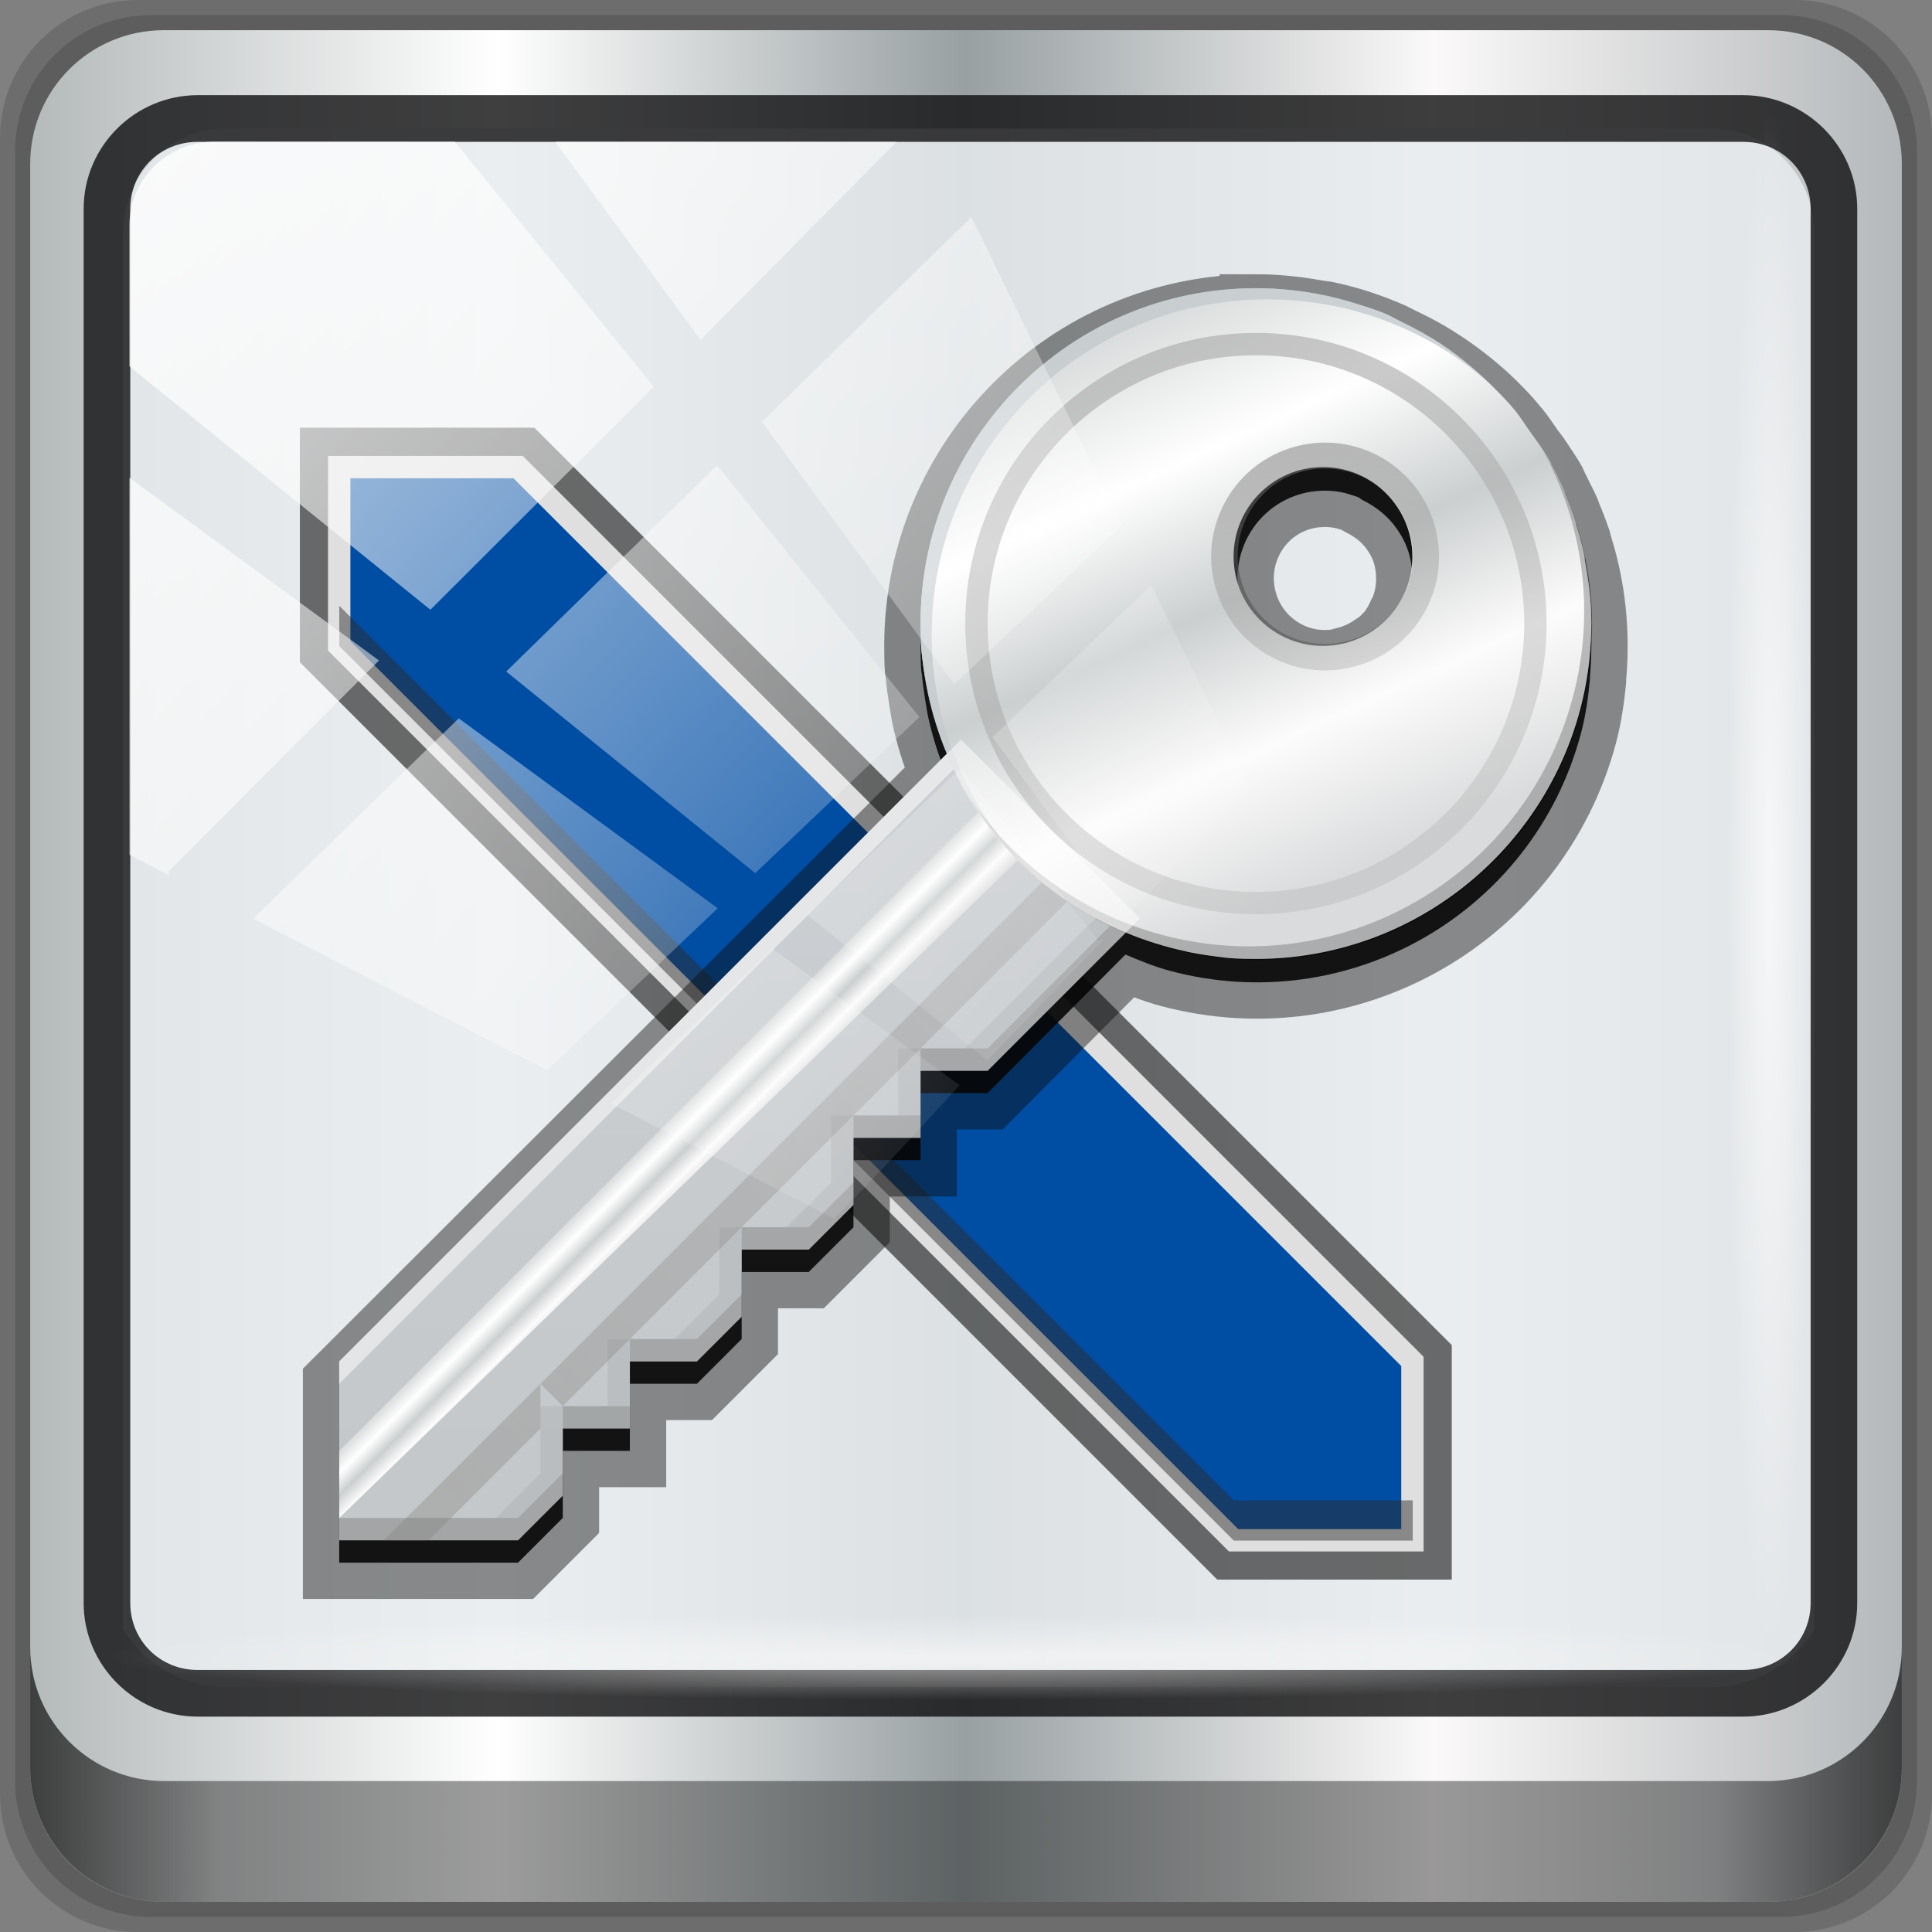 <?xml version="1.0" encoding="UTF-8" standalone="no"?>
<!-- Created with Inkscape (http://www.inkscape.org/) -->

<svg
   xmlns:dc="http://purl.org/dc/elements/1.1/"
   xmlns:cc="http://creativecommons.org/ns#"
   xmlns:rdf="http://www.w3.org/1999/02/22-rdf-syntax-ns#"
   xmlns:svg="http://www.w3.org/2000/svg"
   xmlns="http://www.w3.org/2000/svg"
   xmlns:xlink="http://www.w3.org/1999/xlink"
   xmlns:sodipodi="http://sodipodi.sourceforge.net/DTD/sodipodi-0.dtd"
   xmlns:inkscape="http://www.inkscape.org/namespaces/inkscape"
   width="96"
   height="96"
   viewBox="0 0 96 96"
   version="1.1"
   id="svg1072"
   inkscape:version="0.92.2 2405546, 2018-03-11"
   sodipodi:docname="keepass.svg">
  <rect x="0" y="0" width="96" height="96" fill="#808080" stroke="none"/>
  <defs
     id="defs1066">
    <linearGradient
       id="linearGradient888">
      <stop
         offset="0"
         style="stop-color:#8b9398;stop-opacity:1"
         id="stop884" />
      <stop
         offset="1"
         style="stop-color:#a3a9b1;stop-opacity:1"
         id="stop886" />
    </linearGradient>
    <linearGradient
       y2="47"
       x2="90"
       y1="47"
       x1="6"
       gradientTransform="matrix(1.107,0,0,1.107,-4.994,-3.621)"
       gradientUnits="userSpaceOnUse"
       id="linearGradient4071"
       xlink:href="#linearGradient6139-0"
       inkscape:collect="always" />
    <linearGradient
       id="linearGradient6139-0">
      <stop
         style="stop-color:#b4b9ba;stop-opacity:1"
         offset="0"
         id="stop6141-2" />
      <stop
         id="stop6151-0"
         offset="0.25"
         style="stop-color:#ffffff;stop-opacity:1;" />
      <stop
         id="stop6147-1"
         offset="0.5"
         style="stop-color:#98a0a2;stop-opacity:1" />
      <stop
         style="stop-color:#fbf9f9;stop-opacity:1;"
         offset="0.75"
         id="stop6149-4" />
      <stop
         style="stop-color:#b4b8ba;stop-opacity:1"
         offset="1"
         id="stop6143-4" />
    </linearGradient>
    <linearGradient
       gradientUnits="userSpaceOnUse"
       y2="88.172"
       x2="94.5"
       y1="88.172"
       x1="1.5"
       id="linearGradient4129"
       xlink:href="#linearGradient3832-0-6-1-1"
       inkscape:collect="always"
       gradientTransform="translate(0.149,0.415)" />
    <linearGradient
       id="linearGradient3832-0-6-1-1">
      <stop
         id="stop3834-6-3-7-1"
         offset="0"
         style="stop-color:#000000;stop-opacity:1;" />
      <stop
         style="stop-color:#000000;stop-opacity:0.588;"
         offset="0.1"
         id="stop3872-2-4" />
      <stop
         id="stop3844-6-2-7-6"
         offset="0.9"
         style="stop-color:#000000;stop-opacity:0.588;" />
      <stop
         id="stop3836-5-0-2-9"
         offset="1"
         style="stop-color:#000000;stop-opacity:1;" />
    </linearGradient>
    <radialGradient
       r="43.199"
       fy="44.893"
       fx="13.948"
       cy="44.893"
       cx="13.948"
       gradientTransform="matrix(0.975,0,0,0.049,34.048,80.582)"
       gradientUnits="userSpaceOnUse"
       id="radialGradient7462"
       xlink:href="#linearGradient3737"
       inkscape:collect="always" />
    <linearGradient
       id="linearGradient3737">
      <stop
         id="stop3739"
         style="stop-color:#ffffff;stop-opacity:1"
         offset="0" />
      <stop
         id="stop3741"
         style="stop-color:#ffffff;stop-opacity:0"
         offset="1" />
    </linearGradient>
    <radialGradient
       r="43.199"
       fy="44.893"
       fx="13.948"
       cy="44.893"
       cx="13.948"
       gradientTransform="matrix(0.888,0,0,0.049,31.96,-90.317)"
       gradientUnits="userSpaceOnUse"
       id="radialGradient7464"
       xlink:href="#linearGradient3737"
       inkscape:collect="always" />
    <linearGradient
       y2="14.514"
       x2="50.528"
       y1="-28.642"
       x1="2.771"
       gradientUnits="userSpaceOnUse"
       id="linearGradient4767"
       xlink:href="#linearGradient3737"
       inkscape:collect="always" />
    <clipPath
       clipPathUnits="userSpaceOnUse"
       id="clipPath4156-4-1">
      <path
         style="opacity:0.6;fill:#ffffff;fill-opacity:1;stroke:none"
         d="m 27.046,-55.695 -14.214,13.321 h 0.061 l 15.653,21.771 10.231,-10.546 C 38.562,-32.302 27.468,-54.819 27.046,-55.695 Z M 9.647,-39.383 -5.241,-25.321 15.988,-7.806 26.372,-18.383 Z m 31.491,12.951 -9.741,9.714 8.945,12.458 7.781,-7.555 z m -49.84,4.379 -13.754,12.982 26.283,13.846 0.061,-0.062 -0.123,-0.062 L 13.599,-5.401 -8.702,-22.053 Z m 38.015,7.401 -9.803,9.775 11.579,9.559 7.628,-7.401 -8.669,-11.009 z m 20.187,5.674 -7.383,7.216 6.188,8.542 5.82,-6.137 z m -32.195,6.322 -9.557,9.498 13.662,7.185 7.934,-7.678 z m 23.312,2.374 -7.107,6.938 8.363,6.907 5.361,-5.674 -0.061,-0.092 -0.092,0.123 -6.464,-8.203 z m -8.73,8.542 -7.505,7.339 10.354,5.458 c 1.397,-1.321 5.675,-6.123 5.851,-6.322 z"
         id="path4158-0-8"
         inkscape:connector-curvature="0" />
    </clipPath>
    <linearGradient
       x1="48"
       y1="72"
       x2="48"
       y2="-8"
       id="linearGradient4059-3"
       xlink:href="#linearGradient4062-1"
       gradientUnits="userSpaceOnUse"
       gradientTransform="translate(2,-2)" />
    <linearGradient
       id="linearGradient4062-1">
      <stop
         id="stop4064-1"
         style="stop-color:#206520;stop-opacity:1"
         offset="0" />
      <stop
         id="stop4066-1"
         style="stop-color:#5a9d35;stop-opacity:1"
         offset="1" />
    </linearGradient>
    <linearGradient
       x1="48"
       y1="72"
       x2="48"
       y2="24"
       id="linearGradient3131-2"
       xlink:href="#linearGradient6139-0"
       gradientUnits="userSpaceOnUse"
       gradientTransform="translate(2,-2)" />
    <linearGradient
       id="linearGradient3714-7">
      <stop
         id="stop3716-8"
         style="stop-color:#8b9398;stop-opacity:1"
         offset="0" />
      <stop
         id="stop3718-7"
         style="stop-color:#a3a9b1;stop-opacity:1"
         offset="1" />
    </linearGradient>
    <linearGradient
       x1="34"
       y1="58"
       x2="36"
       y2="60"
       id="linearGradient3127-5"
       xlink:href="#linearGradient6139-0"
       gradientUnits="userSpaceOnUse"
       gradientTransform="translate(2,-2)" />
    <linearGradient
       id="linearGradient3790-3">
      <stop
         id="stop3792-6"
         style="stop-color:#969696;stop-opacity:1"
         offset="0" />
      <stop
         id="stop3794-8"
         style="stop-color:#ffffff;stop-opacity:0.791"
         offset="1" />
    </linearGradient>
    <linearGradient
       x1="24"
       y1="75"
       x2="59.504"
       y2="39.496"
       id="linearGradient3123-6"
       xlink:href="#linearGradient3813-4"
       gradientUnits="userSpaceOnUse"
       gradientTransform="translate(3,-3)" />
    <linearGradient
       id="linearGradient3813-4">
      <stop
         id="stop3815-6"
         style="stop-color:#515151;stop-opacity:1"
         offset="0" />
      <stop
         id="stop3817-9"
         style="stop-color:#4f4f4f;stop-opacity:0.462"
         offset="1" />
    </linearGradient>
    <radialGradient
       cx="57"
       cy="37"
       r="15"
       fx="57"
       fy="37"
       id="radialGradient3827-7"
       xlink:href="#linearGradient3737"
       gradientUnits="userSpaceOnUse"
       gradientTransform="matrix(1.2,7.0502532e-8,-6.070424e-8,1.033,-9.4,-3.229)" />
    <linearGradient
       x1="54.99"
       y1="39.405"
       x2="62.823"
       y2="22.999"
       id="linearGradient3742-4"
       xlink:href="#linearGradient3813-4"
       gradientUnits="userSpaceOnUse"
       gradientTransform="matrix(1,0,0,-1,2,68)" />
    <linearGradient
       id="linearGradient3749-2">
      <stop
         id="stop3751-9"
         style="stop-color:#000000;stop-opacity:0.527"
         offset="0" />
      <stop
         id="stop3757-8"
         style="stop-color:#7f7f7f;stop-opacity:0"
         offset="0.5" />
      <stop
         id="stop3753-4"
         style="stop-color:#ffffff;stop-opacity:1"
         offset="1" />
    </linearGradient>
    <linearGradient
       x1="59"
       y1="32"
       x2="69.188"
       y2="32"
       id="linearGradient3755-1"
       xlink:href="#linearGradient3813-4"
       gradientUnits="userSpaceOnUse"
       gradientTransform="rotate(75,66.397,32.303)" />
    <linearGradient
       inkscape:collect="always"
       xlink:href="#linearGradient888"
       id="linearGradient936"
       gradientUnits="userSpaceOnUse"
       gradientTransform="translate(2,-2)"
       x1="48"
       y1="72"
       x2="48"
       y2="24" />
    <linearGradient
       inkscape:collect="always"
       xlink:href="#linearGradient6139-0"
       id="linearGradient892"
       x1="52.014"
       y1="22.106"
       x2="63"
       y2="46"
       gradientUnits="userSpaceOnUse" />
  </defs>
  <sodipodi:namedview
     id="base"
     pagecolor="#ffffff"
     bordercolor="#666666"
     borderopacity="1.0"
     inkscape:pageopacity="0.0"
     inkscape:pageshadow="2"
     inkscape:zoom="3.1386207"
     inkscape:cx="-48.213875"
     inkscape:cy="34.361445"
     inkscape:document-units="px"
     inkscape:current-layer="g2574"
     showgrid="false"
     inkscape:showpageshadow="false"
     units="px"
     inkscape:lockguides="false"
     inkscape:window-width="1920"
     inkscape:window-height="1048"
     inkscape:window-x="0"
     inkscape:window-y="0"
     inkscape:window-maximized="1" />
  <g
     inkscape:label="Livello 1"
     inkscape:groupmode="layer"
     id="layer1"
     transform="translate(0,-1026.52)">
    <g
       transform="translate(-0.149,1026.105)"
       style="display:inline"
       id="g2574">
      <path
         inkscape:connector-curvature="0"
         id="path3288"
         d="M 89.292,0.415 H 7.006 c -3.799,0 -6.857,3.058 -6.857,6.857 V 89.558 c 0,3.799 3.058,6.857 6.857,6.857 H 89.292 c 3.799,0 6.857,-3.058 6.857,-6.857 V 7.272 c 0,-3.799 -3.058,-6.857 -6.857,-6.857 z"
         style="display:inline;opacity:0.15;fill:#000000;fill-opacity:1;fill-rule:nonzero;stroke:none" />
      <path
         style="display:inline;opacity:0.15;fill:#000000;fill-opacity:1;fill-rule:nonzero;stroke:none"
         d="M 88.649,1.165 H 7.649 c -3.739,0 -6.75,3.01 -6.75,6.75 V 88.915 c 0,3.74 3.011,6.75 6.75,6.75 H 88.649 c 3.74,0 6.75,-3.01 6.75,-6.75 V 7.915 c 0,-3.739 -3.01,-6.75 -6.75,-6.75 z"
         id="path4085"
         inkscape:connector-curvature="0" />
      <path
         inkscape:connector-curvature="0"
         id="rect4251-1"
         d="M 88.006,1.915 H 8.292 c -3.68,0 -6.643,2.963 -6.643,6.643 V 88.272 c 0,3.68 2.963,6.643 6.643,6.643 H 88.006 c 3.68,0 6.643,-2.963 6.643,-6.643 V 8.558 c 0,-3.68 -2.963,-6.643 -6.643,-6.643 z"
         style="display:inline;fill:url(#linearGradient4071);fill-opacity:1;fill-rule:nonzero;stroke:none" />
      <path
         sodipodi:nodetypes="sscccsccscccsss"
         inkscape:connector-curvature="0"
         id="path3400-6"
         d="m 11.39,6.802 c -2.856,0 -5.124,2.315 -5.124,5.23 v 21.674 7.323 40.373 c 1.097,1.704 2.969,2.844 5.124,2.844 h 4.099 65.589 4.099 c 2.155,0 4.027,-1.14 5.124,-2.844 V 41.029 33.706 12.033 c 0,-2.916 -2.268,-5.23 -5.124,-5.23 z"
         style="display:inline;opacity:0.853;fill:#e8ebee;fill-opacity:1;fill-rule:nonzero;stroke:none;stroke-width:1.035" />
      <path
         style="color:#000000;font-style:normal;font-variant:normal;font-weight:normal;font-stretch:normal;font-size:medium;line-height:normal;font-family:Sans;-inkscape-font-specification:Sans;text-indent:0;text-align:start;text-decoration:none;text-decoration-line:none;letter-spacing:normal;word-spacing:normal;text-transform:none;writing-mode:lr-tb;direction:ltr;baseline-shift:baseline;text-anchor:start;display:inline;overflow:visible;visibility:visible;fill:#0a0a0b;fill-opacity:0.778;stroke:none;stroke-width:2.376;marker:none;enable-background:accumulate"
         d="m 9.974,5.144 c -3.117,0 -5.668,2.54 -5.668,5.646 v 69.278 c 0,3.106 2.551,5.646 5.668,5.646 H 86.766 c 3.117,0 5.668,-2.54 5.668,-5.646 V 10.79 c 0,-3.106 -2.551,-5.646 -5.668,-5.646 z m 0,2.319 H 86.766 c 1.888,0 3.352,1.48 3.352,3.327 v 69.278 c 0,1.846 -1.464,3.327 -3.352,3.327 H 9.974 c -1.888,0 -3.352,-1.48 -3.352,-3.327 V 10.79 c 0,-1.846 1.464,-3.327 3.352,-3.327 z"
         id="path4989"
         inkscape:connector-curvature="0" />
      <path
         id="path4118"
         d="m 1.649,82.259 v 6 c 0,3.68 2.976,6.656 6.656,6.656 H 87.993 c 3.68,0 6.656,-2.976 6.656,-6.656 v -6 c 0,3.68 -2.976,6.656 -6.656,6.656 H 8.305 c -3.68,0 -6.656,-2.976 -6.656,-6.656 z"
         style="display:inline;opacity:0.658;fill:url(#linearGradient4129);fill-opacity:1;fill-rule:nonzero;stroke:none"
         inkscape:connector-curvature="0" />
      <rect
         ry="4.25"
         rx="0"
         y="80.665"
         x="5.524"
         height="4.25"
         width="84.25"
         id="rect4131"
         style="opacity:0.55;fill:url(#radialGradient7462);fill-opacity:1;stroke:none" />
      <rect
         transform="rotate(90)"
         style="opacity:0.669;fill:url(#radialGradient7464);fill-opacity:1;stroke:none"
         id="rect4141"
         width="76.75"
         height="4.25"
         x="5.975"
         y="-90.234"
         rx="0"
         ry="4.25" />
      <g
         transform="matrix(1.111,0,0,1.111,-7.438,-5.263)"
         id="g1151">
        <path
           d="m 22,26 v 8 l 40,40 h 8 V 66 L 30,26 Z"
           inkscape:connector-curvature="0"
           id="path4559"
           style="fill:none;fill-opacity:1;stroke:#000000;stroke-opacity:0.556;stroke-width:3.519;stroke-miterlimit:4;stroke-dasharray:none" />
        <path
           style="fill:#004da4;fill-opacity:1;stroke:#dfdfdf;stroke-opacity:1"
           id="path3855"
           inkscape:connector-curvature="0"
           d="m 22,26 v 8 l 40,40 h 8 V 66 L 30,26 Z" />
        <path
           style="fill:#2d2d2d;fill-opacity:0.49;stroke:none;stroke-width:1.111"
           d="M 16.863 30.107 L 16.863 32.107 L 61.316 76.562 L 70.207 76.562 L 70.207 74.562 L 61.316 74.562 L 16.863 30.107 z "
           transform="matrix(0.9,0,0,0.9,6.827,5.109)"
           id="path886" />
        <path
           style="opacity:0.898;fill:#000000;fill-opacity:1;stroke:#0e0e0e;stroke-opacity:0.504;stroke-width:3.249;stroke-miterlimit:4;stroke-dasharray:none"
           id="path3919"
           inkscape:connector-curvature="0"
           d="m 63,19 c -8.284,0 -15,6.716 -15,15 0,0.366 0.005,0.734 0.031,1.094 0.005,0.064 0.025,0.124 0.031,0.188 0.034,0.399 0.092,0.798 0.156,1.188 0.022,0.125 0.039,0.252 0.062,0.375 0.012,0.061 0.019,0.126 0.031,0.188 0.183,0.89 0.448,1.738 0.781,2.562 0.03,0.074 0.063,0.146 0.094,0.219 0.004,0.009 -0.004,0.022 0,0.031 L 22,67 v 8 h 8 l 2,-2 v -3 h 3 v -3 h 3 l 2,-2 v -3 h 3 l 2,-2 v -3 h 3 v -3 h 3 l 6.156,-6.188 h 0.031 c 0.637,0.27 1.282,0.535 1.969,0.719 8.002,2.144 16.231,-2.592 18.375,-10.594 0.214,-0.8 0.327,-1.609 0.406,-2.406 0.004,-0.041 -0.004,-0.084 0,-0.125 0.181,-1.987 -0.022,-3.947 -0.594,-5.781 -0.01,-0.031 -0.022,-0.063 -0.031,-0.094 -0.003,-0.009 0.003,-0.022 0,-0.031 -0.013,-0.041 -0.018,-0.084 -0.031,-0.125 -0.094,-0.285 -0.202,-0.565 -0.312,-0.844 -0.049,-0.126 -0.104,-0.251 -0.156,-0.375 -0.004,-0.009 0.004,-0.023 0,-0.031 -0.114,-0.266 -0.247,-0.523 -0.375,-0.781 -0.084,-0.167 -0.161,-0.337 -0.25,-0.5 -0.004,-0.008 0.004,-0.023 0,-0.031 -0.089,-0.163 -0.18,-0.313 -0.281,-0.469 -0.057,-0.097 -0.128,-0.186 -0.188,-0.281 -0.104,-0.152 -0.205,-0.319 -0.312,-0.469 C 75.339,25.495 75.257,25.41 75.188,25.312 74.98,25.023 74.789,24.711 74.562,24.438 74.332,24.159 74.094,23.886 73.844,23.625 73.78,23.564 73.721,23.497 73.656,23.438 73.635,23.417 73.615,23.396 73.594,23.375 73.552,23.334 73.511,23.291 73.469,23.25 72.828,22.626 72.12,22.064 71.375,21.562 71.081,21.365 70.784,21.177 70.469,21 70.355,20.934 70.241,20.875 70.125,20.812 69.921,20.704 69.706,20.6 69.5,20.5 69.332,20.419 69.167,20.333 69,20.25 c -0.934,-0.409 -1.884,-0.725 -2.906,-0.938 -0.02,-0.004 -0.043,0.004 -0.062,0 C 65.909,19.287 65.78,19.272 65.656,19.25 64.796,19.097 63.904,19 63,19 Z m 2.844,8.062 c 0.261,-0.015 0.528,-0.004 0.781,0.031 0.061,0.01 0.127,0.019 0.188,0.031 0.189,0.036 0.382,0.094 0.562,0.156 0.062,0.023 0.127,0.037 0.188,0.062 0.069,0.028 0.12,0.093 0.188,0.125 0.626,0.307 1.174,0.742 1.562,1.312 0.144,0.213 0.273,0.417 0.375,0.656 0.21,0.481 0.311,1.006 0.312,1.562 0,0.548 -0.11,1.056 -0.312,1.531 -0.005,0.013 -0.026,0.019 -0.031,0.031 -0.098,0.223 -0.208,0.457 -0.344,0.656 -0.005,0.007 0.005,0.024 0,0.031 -0.076,0.108 -0.163,0.212 -0.25,0.312 -0.029,0.034 -0.064,0.061 -0.094,0.094 -0.14,0.15 -0.274,0.279 -0.438,0.406 -0.006,0.005 -0.025,-0.005 -0.031,0 -0.396,0.304 -0.863,0.549 -1.375,0.688 l -0.031,0.031 C 65.003,35.341 62.873,34.091 62.312,32 c -0.56,-2.091 0.659,-4.252 2.75,-4.812 0.261,-0.07 0.521,-0.11 0.781,-0.125 z" />
        <path
           style="fill:url(#linearGradient936);fill-opacity:1;stroke:none"
           id="path3666"
           inkscape:connector-curvature="0"
           d="M 49.812,38.188 22,66 v 8 h 8 l 2,-2 v -3 h 3 v 0 -3 h 3 l 2,-2 v -3 h 3 l 2,-2 v -3 h 3 v 0 -3 h 3 l 6.812,-6.812 z" />
        <path
           style="opacity:0.6;fill:#eeeeee;stroke:none;fill-opacity:1"
           id="path3772"
           inkscape:connector-curvature="0"
           d="M 49.812,38.188 22,66 v 1 L 50.219,38.781 C 50.093,38.574 49.929,38.401 49.812,38.188 Z" />
        <path
           style="fill:url(#linearGradient3127-5);fill-opacity:1.0;stroke:none"
           id="path3788"
           inkscape:connector-curvature="0"
           d="M 50.594,41.406 22,70 v 3 L 52.375,43.562 c -0.656,-0.66 -1.256,-1.384 -1.781,-2.156 z" />
        <path
           style="opacity:0.785;fill:url(#linearGradient3123-6);fill-opacity:1;stroke:none"
           id="path3798"
           inkscape:connector-curvature="0"
           d="M 54.438,43.562 31,67 32,68 55.594,44.406 c -0.386,-0.263 -0.766,-0.547 -1.125,-0.844 -0.006,-0.005 -0.025,0.005 -0.031,0 z M 31,67 24,74 h 2 l 5,-5 z" />
        <path
           style="opacity:0.15;fill:#000000;fill-opacity:1;stroke:none"
           id="path3910"
           inkscape:connector-curvature="0"
           d="M 56.812,45.188 50,52 h -3 v 3 h -3 v 3 l -2,2 h -3 v 3 l -2,2 h -3 v 3 h -3 v 3 l -2,2 h -7 v 1 h 8 l 2,-2 v -3 h 3 v -3 h 3 l 2,-2 v -3 h 3 l 2,-2 v -3 h 3 v -3 h 3 l 6.812,-6.812 z" />
        <path
           style="opacity:0.375;fill:#000000;fill-opacity:1;stroke:none"
           id="path3133"
           inkscape:connector-curvature="0"
           d="M 57.312,45.688 51,52 h -3 v 1 h 3 l 6.812,-6.812 z M 45,55 v 1 h 3 v -1 z m 0,3 -2,2 h -3 v 1 h 3 l 2,-2 z m -5,5 -2,2 h -3 v 1 h 3 l 2,-2 z m -8,5 v 1 h 3 v -1 z m 0,3 -2,2 h -8 v 1 h 8 l 2,-2 z" />
        <path
           d="m 63,18 c -8.284,0 -15,6.716 -15,15 0,0.366 0.005,0.734 0.031,1.094 0.02,0.276 0.059,0.541 0.094,0.812 0.04,0.313 0.097,0.631 0.156,0.938 0.02,0.104 0.04,0.209 0.062,0.312 0.095,0.445 0.21,0.884 0.344,1.312 0.146,0.47 0.31,0.926 0.5,1.375 0.07,0.166 0.143,0.337 0.219,0.5 0.128,0.275 0.262,0.547 0.406,0.812 0.004,0.008 -0.004,0.023 0,0.031 1.381,2.532 3.468,4.619 6,6 0.008,0.004 0.023,-0.004 0.031,0 0.266,0.144 0.537,0.278 0.812,0.406 0.165,0.077 0.332,0.148 0.5,0.219 0.449,0.19 0.905,0.354 1.375,0.5 0.429,0.133 0.868,0.249 1.312,0.344 0.042,0.009 0.083,0.023 0.125,0.031 0.368,0.076 0.748,0.139 1.125,0.188 0.272,0.035 0.536,0.074 0.812,0.094 C 62.269,47.995 62.63,48 63,48 c 8.284,0 15,-6.716 15,-15 0,-0.021 8.7e-5,-0.041 0,-0.062 -1.34e-4,-0.042 4.79e-4,-0.083 0,-0.125 -0.01,-0.891 -0.122,-1.747 -0.281,-2.594 -0.017,-0.091 -0.013,-0.191 -0.031,-0.281 -0.099,-0.477 -0.232,-0.947 -0.375,-1.406 -0.003,-0.009 0.003,-0.022 0,-0.031 -0.144,-0.459 -0.314,-0.905 -0.5,-1.344 -0.004,-0.009 0.004,-0.023 0,-0.031 -0.187,-0.438 -0.399,-0.866 -0.625,-1.281 -0.004,-0.008 0.004,-0.023 0,-0.031 -0.289,-0.529 -0.652,-1.012 -1,-1.5 -0.207,-0.29 -0.398,-0.601 -0.625,-0.875 C 74.262,23.075 73.927,22.739 73.594,22.406 72.915,21.728 72.173,21.102 71.375,20.562 70.787,20.167 70.144,19.811 69.5,19.5 69.269,19.389 69.049,19.256 68.812,19.156 68.377,18.973 67.924,18.83 67.469,18.688 66.999,18.541 66.519,18.412 66.031,18.312 65.055,18.113 64.036,18 63,18 Z m 3,8 c 2.204,0 3.993,1.796 4,4 0,2.209 -1.791,4 -4,4 -2.209,0 -4,-1.791 -4,-4 0,-2.209 1.791,-4 4,-4 z"
           inkscape:connector-curvature="0"
           id="path3141"
           style="fill:url(#linearGradient892);fill-opacity:1;stroke:none" />
        <path
           d="m 63,18 c -8.284,0 -15,6.716 -15,15 0,4.269 1.794,8.112 4.656,10.844 C 50.087,41.152 48.5,37.515 48.5,33.5 c 0,-8.284 6.716,-15 15,-15 4.006,0 7.653,1.565 10.344,4.125 C 71.113,19.772 67.26,18 63,18 Z"
           inkscape:connector-curvature="0"
           id="path3722"
           style="color:#000000;display:inline;overflow:visible;visibility:visible;opacity:0.8;fill:#8b969d;fill-opacity:1;fill-rule:nonzero;stroke:none;stroke-width:1;marker:none;enable-background:accumulate" />
        <path
           d="m 63,46 c -7.18,0 -13,-5.82 -13,-13 0,-7.18 5.82,-13 13,-13 7.18,0 13,5.82 13,13 v 0.031 C 75.977,40.195 70.164,46 63,46 Z m 0,-1 c 6.612,0 11.979,-5.356 12,-11.969 V 33 c 0,-6.627 -5.373,-12 -12,-12 -6.627,0 -12,5.373 -12,12 0,6.627 5.373,12 12,12 z"
           inkscape:connector-curvature="0"
           id="path3726"
           style="color:#000000;display:inline;overflow:visible;visibility:visible;opacity:0.6;fill:url(#linearGradient3742-4);fill-opacity:1.0;fill-rule:nonzero;stroke:none;stroke-width:1;marker:none;enable-background:accumulate" />
        <path
           d="m 59.152,47.534 c 8.002,2.144 16.227,-2.605 18.371,-10.607 1.105,-4.124 0.367,-8.3 -1.691,-11.679 1.785,3.265 2.377,7.189 1.337,11.067 -2.144,8.002 -10.369,12.751 -18.371,10.607 -3.869,-1.037 -6.987,-3.493 -8.924,-6.662 1.9,3.462 5.163,6.171 9.277,7.274 z"
           inkscape:connector-curvature="0"
           id="path3734"
           style="color:#000000;display:inline;overflow:visible;visibility:visible;opacity:0.494;fill:#000000;fill-opacity:1;fill-rule:nonzero;stroke:none;stroke-width:1;marker:none;enable-background:accumulate" />
        <path
           d="m 71.014,28.682 c -0.728,-2.717 -3.522,-4.33 -6.239,-3.602 -2.717,0.728 -4.33,3.522 -3.602,6.239 0.728,2.717 3.522,4.33 6.239,3.602 l 0.03,-0.008 c 2.709,-0.735 4.298,-3.52 3.572,-6.23 z m -1.117,0.299 c 0.559,2.086 -0.678,4.219 -2.762,4.784 l -0.03,0.008 c -2.091,0.56 -4.224,-0.672 -4.784,-2.762 -0.56,-2.091 0.663,-4.254 2.754,-4.814 2.091,-0.56 4.262,0.694 4.822,2.784 z"
           inkscape:connector-curvature="0"
           id="path3744"
           style="color:#000000;display:inline;overflow:visible;visibility:visible;opacity:0.8;fill:url(#linearGradient3755-1);fill-opacity:1.0;fill-rule:nonzero;stroke:none;stroke-width:1;marker:none;enable-background:accumulate" />
        <path
           d="M 49.812,38.188 22,66 v 8 h 8 l 2,-2 v -3 h 3 v 0 -3 h 3 l 2,-2 v -3 h 3 l 2,-2 v -3 h 3 v 0 -3 h 3 l 6.812,-6.812 z"
           inkscape:connector-curvature="0"
           id="path903"
           style="fill:#ffffff;fill-opacity:0.495;stroke:none" />
        <path
           style="fill:#ffffff;fill-opacity:0.495;stroke:none"
           id="path905"
           inkscape:connector-curvature="0"
           d="m 63,18 c -8.284,0 -15,6.716 -15,15 0,0.366 0.005,0.734 0.031,1.094 0.02,0.276 0.059,0.541 0.094,0.812 0.04,0.313 0.097,0.631 0.156,0.938 0.02,0.104 0.04,0.209 0.062,0.312 0.095,0.445 0.21,0.884 0.344,1.312 0.146,0.47 0.31,0.926 0.5,1.375 0.07,0.166 0.143,0.337 0.219,0.5 0.128,0.275 0.262,0.547 0.406,0.812 0.004,0.008 -0.004,0.023 0,0.031 1.381,2.532 3.468,4.619 6,6 0.008,0.004 0.023,-0.004 0.031,0 0.266,0.144 0.537,0.278 0.812,0.406 0.165,0.077 0.332,0.148 0.5,0.219 0.449,0.19 0.905,0.354 1.375,0.5 0.429,0.133 0.868,0.249 1.312,0.344 0.042,0.009 0.083,0.023 0.125,0.031 0.368,0.076 0.748,0.139 1.125,0.188 0.272,0.035 0.536,0.074 0.812,0.094 C 62.269,47.995 62.63,48 63,48 c 8.284,0 15,-6.716 15,-15 0,-0.021 8.7e-5,-0.041 0,-0.062 -1.34e-4,-0.042 4.79e-4,-0.083 0,-0.125 -0.01,-0.891 -0.122,-1.747 -0.281,-2.594 -0.017,-0.091 -0.013,-0.191 -0.031,-0.281 -0.099,-0.477 -0.232,-0.947 -0.375,-1.406 -0.003,-0.009 0.003,-0.022 0,-0.031 -0.144,-0.459 -0.314,-0.905 -0.5,-1.344 -0.004,-0.009 0.004,-0.023 0,-0.031 -0.187,-0.438 -0.399,-0.866 -0.625,-1.281 -0.004,-0.008 0.004,-0.023 0,-0.031 -0.289,-0.529 -0.652,-1.012 -1,-1.5 -0.207,-0.29 -0.398,-0.601 -0.625,-0.875 C 74.262,23.075 73.927,22.739 73.594,22.406 72.915,21.728 72.173,21.102 71.375,20.562 70.787,20.167 70.144,19.811 69.5,19.5 69.269,19.389 69.049,19.256 68.812,19.156 68.377,18.973 67.924,18.83 67.469,18.688 66.999,18.541 66.519,18.412 66.031,18.312 65.055,18.113 64.036,18 63,18 Z m 3,8 c 2.204,0 3.993,1.796 4,4 0,2.209 -1.791,4 -4,4 -2.209,0 -4,-1.791 -4,-4 0,-2.209 1.791,-4 4,-4 z" />
      </g>
      <rect
         clip-path="url(#clipPath4156-4-1)"
         ry="3.957"
         rx="3.957"
         y="-30"
         x="2"
         height="69.024"
         width="75.966"
         id="rect4146"
         style="opacity:0.783;fill:url(#linearGradient4767);fill-opacity:1;stroke:none"
         transform="matrix(1.069,0,0,1.048,4.444,38.894)" />
    </g>
  </g>
</svg>
